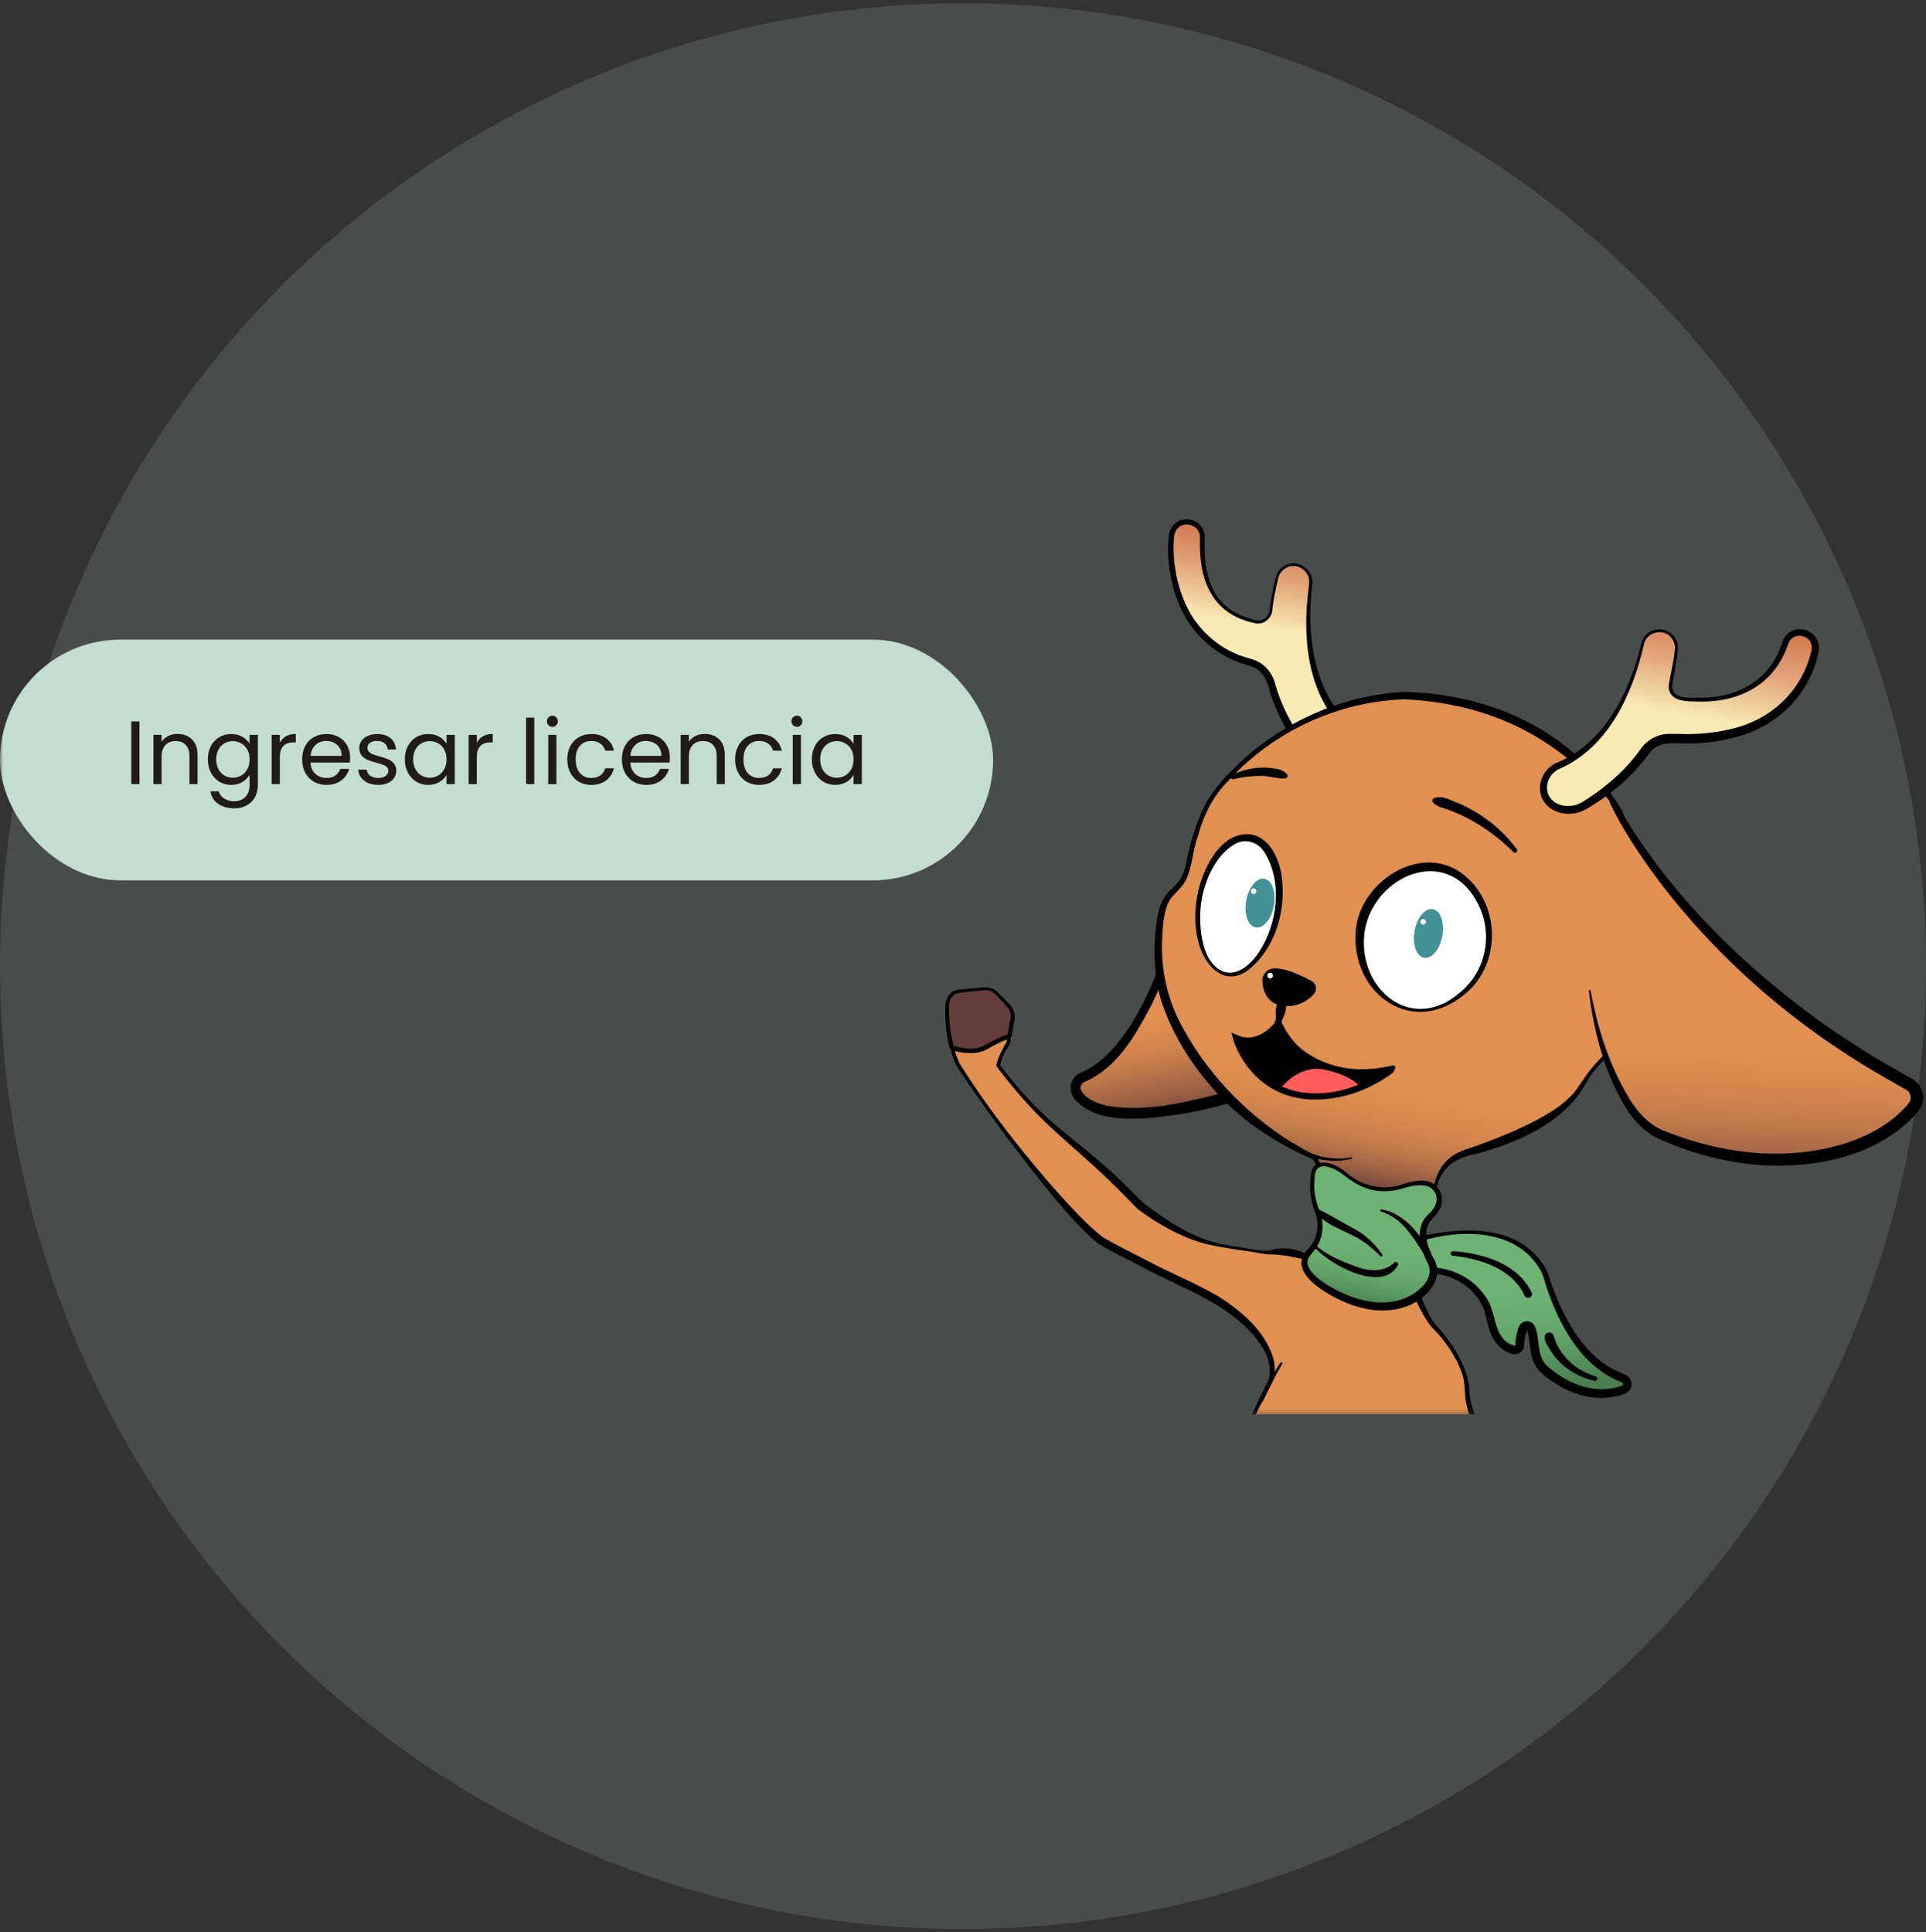 <svg width="300" height="301" viewBox="0 0 300 301" fill="none" xmlns="http://www.w3.org/2000/svg">
<rect x="0" y="0" width="300" height="301" fill="#333333" stroke="none"/>
<circle cx="150" cy="150.5" r="150" fill="#C4DDD1" fill-opacity="0.15"/>
<mask id="mask0_1007_2939" style="mask-type:alpha" maskUnits="userSpaceOnUse" x="0" y="0" width="300" height="301">
<rect y="0.5" width="300" height="300" fill="#D9D9D9"/>
</mask>
<g mask="url(#mask0_1007_2939)">
<g clip-path="url(#clip0_1007_2939)">
<mask id="mask1_1007_2939" style="mask-type:luminance" maskUnits="userSpaceOnUse" x="118" y="72" width="186" height="149">
<path d="M303.952 72.05H118.166V220.45H303.952V72.05Z" fill="white"/>
</mask>
<g mask="url(#mask1_1007_2939)">
<path d="M153.86 162.986C154.657 162.516 155.678 161.979 156.653 161.628C156.91 161.536 157.173 161.761 157.127 162.032C157.061 162.396 156.929 162.741 156.719 163.039C155.948 164.118 155.553 165.614 155.487 165.898C155.48 165.932 155.46 165.965 155.48 165.991C163.654 176.782 167.191 177.027 176.953 187.169C177.776 188.03 177.671 187.904 178.639 188.593C185.825 193.704 189.521 193.948 192.814 194.438C194.559 194.703 196.884 195.226 197.622 195.1C201.172 194.505 204.538 196.259 204.538 196.259C205.138 195.954 205.421 197.226 205.421 197.226L220.696 200.668C222.013 202.508 221.367 215.537 221.031 221.006C220.946 222.409 221.005 223.806 221.242 225.19C223.047 235.643 224.121 268.241 224.121 268.241C224.121 268.519 224.121 268.791 224.114 269.069C210.532 278.688 186.682 272.147 180.536 267.943C180.655 265.394 180.984 262.859 181.504 260.363C181.761 259.125 181.992 257.847 182.117 257.417C190.298 228.764 197.444 216.034 197.444 216.034C200.639 210.711 192.834 203.614 185.911 200.642C184.758 200.145 172.151 193.869 171.183 193.061C163.16 186.355 149.21 166.421 149.065 165.481C149.065 165.455 149.052 165.435 149.045 165.409C148.821 164.899 148.637 164.382 148.472 163.873C148.393 163.614 148.617 163.363 148.887 163.416C149.302 163.502 149.75 163.581 150.184 163.661C151.456 163.879 152.753 163.641 153.866 162.992L153.86 162.986Z" fill="url(#paint0_linear_1007_2939)"/>
<path d="M153.715 162.727C154.479 162.271 155.302 161.86 156.126 161.516C156.35 161.437 156.429 161.377 156.699 161.317C157.114 161.264 157.483 161.655 157.41 162.072C157.278 162.999 156.58 163.575 156.284 164.402C156.053 164.925 155.882 165.462 155.737 166.011C155.737 166.011 155.737 166.004 155.737 165.958C155.737 165.938 155.737 165.905 155.724 165.872C155.717 165.839 155.678 165.799 155.691 165.819L155.73 165.872L155.895 166.084C158.451 169.487 161.309 172.631 164.55 175.379C167.811 178.126 171.222 180.695 174.312 183.661C175.583 184.859 176.841 186.17 178.073 187.388C181.122 189.659 184.343 191.916 187.959 193.167C190.62 194.055 193.505 194.319 196.259 194.789C196.996 194.902 197.569 194.856 198.307 194.63C200.487 194.141 202.845 194.73 204.637 196.034H204.413C205.111 195.69 205.559 196.617 205.678 197.166L205.474 196.961L220.748 200.383L220.867 200.41C221.664 201.767 221.565 203.349 221.697 204.852C221.855 209.155 221.644 213.452 221.427 217.742C221.334 219.88 221.064 222.005 221.315 224.13C221.861 227.659 222.349 231.221 222.652 234.776C223.679 246.269 224.819 257.781 224.562 269.327C221.262 271.505 217.62 273.147 213.799 274.146C210.018 275.034 206.099 275 202.253 274.769C198.406 274.517 194.612 273.809 190.917 272.783C187.222 271.717 183.54 270.459 180.332 268.248C180.003 267.592 180.24 268.049 180.167 267.89V267.857V267.791L180.18 267.659L180.2 267.394C180.549 263.342 181.234 259.238 182.42 255.332C184.396 248.526 186.576 241.787 189.007 235.127C190.956 229.804 193.084 224.547 195.442 219.384C196.041 218.106 196.661 216.808 197.306 215.557C198.564 213.015 197.128 210.208 195.442 208.222C190.877 202.773 183.836 200.595 177.789 197.298C175.767 196.206 172.566 194.736 170.702 193.439C168.39 191.446 166.388 189.156 164.432 186.865C159.03 180.278 153.939 173.492 149.223 166.402C148.775 165.713 148.531 164.932 148.255 164.151L148.215 164.025L148.195 163.959C148.189 163.926 148.175 163.886 148.169 163.846C148.11 163.423 148.505 163.045 148.92 163.125L149.058 163.151L149.315 163.197L149.829 163.297C151.166 163.615 152.549 163.423 153.715 162.734V162.727ZM154.011 163.237C152.569 164.131 150.784 164.171 149.203 163.767L148.94 163.72L148.821 163.701C148.814 163.701 148.801 163.701 148.795 163.701C148.755 163.714 148.735 163.747 148.749 163.78L148.768 163.84C148.966 164.429 149.21 165.098 149.46 165.647C154.038 172.949 159.439 179.794 165.156 186.223C167.277 188.52 169.391 190.87 171.835 192.764C173.488 193.737 176.591 195.299 178.343 196.199C182.104 198.225 186.036 199.781 189.731 201.913C193.341 204.217 196.95 207.229 198.301 211.466C198.722 212.896 198.643 214.544 197.905 215.868C197.194 217.106 196.562 218.351 195.949 219.629C194.717 222.171 193.598 224.766 192.544 227.388C189.362 235.252 186.629 243.296 184.179 251.426C182.525 256.695 181.057 262.137 180.918 267.698V267.831V267.897V267.93C180.846 267.798 181.076 268.274 180.76 267.639C183.968 269.499 187.65 270.552 191.266 271.459C198.531 273.173 206.119 273.749 213.496 272.505C217.165 272.035 220.873 270.969 223.857 268.691L223.66 269.069C222.836 257.867 222.751 246.043 222.006 234.835C221.802 231.989 221.565 229.135 221.19 226.315C220.979 224.905 220.748 223.455 220.794 222.012C220.893 220.781 220.919 218.967 221.012 217.722C221.196 213.445 221.341 209.155 221.13 204.885C221.012 203.561 221.038 202.045 220.465 200.847C221.578 201.297 205.052 197.371 205.368 197.504L205.204 197.464C205.131 197.14 205.032 196.703 204.775 196.491C204.736 196.444 204.598 196.517 204.538 196.531C202.108 195.915 199.796 195.372 197.293 195.385C194.111 194.822 190.95 194.498 187.795 193.77C183.942 192.717 180.444 190.738 177.243 188.368C175.945 187.097 174.779 185.812 173.469 184.568C169.464 180.543 164.926 177.087 160.987 172.969C158.945 170.811 157.048 168.533 155.256 166.17C155.263 166.177 155.223 166.13 155.21 166.084C155.171 166.004 155.197 165.899 155.21 165.852C155.467 164.588 156.185 163.423 156.765 162.324C156.791 162.251 156.811 162.171 156.83 162.092L156.85 161.979C156.85 161.979 156.85 161.96 156.85 161.953C156.798 161.84 156.725 161.92 156.587 161.96C155.698 162.31 154.835 162.747 154.011 163.237Z" fill="black"/>
<path d="M221.288 192.956C224.984 191.969 235.358 189.977 240.028 197.173C240.443 197.815 240.746 198.53 240.963 199.271C241.846 202.257 245.29 212.101 252.832 214.723C253.669 215.014 253.702 216.199 252.872 216.497C250.369 217.398 246.035 217.835 240.838 213.617C239.876 212.836 239.257 211.698 239.119 210.466C238.994 209.407 238.803 208.063 238.519 207.024C238.341 206.375 237.433 206.342 237.209 206.977C236.958 207.692 236.721 208.613 236.708 209.592C236.708 210.023 236.333 210.354 235.911 210.287C234.804 210.115 232.894 209.248 232.157 205.448C231.959 204.448 231.623 203.482 231.096 202.608C230.161 201.065 228.382 199.086 225.168 198.232C224.292 198 223.383 197.888 222.474 197.868C221.216 197.841 218.258 197.543 218.944 195.187C219.26 194.088 220.182 193.254 221.282 192.962L221.288 192.956Z" fill="url(#paint1_linear_1007_2939)"/>
<path d="M221.196 192.605C227.572 191.161 235.898 190.678 240.153 196.676C241.174 197.934 241.444 199.589 242.03 201.046C244.006 206.13 247.016 211.459 252.167 213.743L252.845 214.021L253.017 214.094C253.741 214.326 254.242 215.1 254.117 215.862C254.044 216.491 253.53 217.027 252.918 217.179C251.489 217.676 249.941 217.861 248.439 217.729C245.686 217.49 243.163 216.279 241.009 214.637C240.061 213.975 239.217 213.088 238.802 211.995C238.236 210.473 238.328 208.685 237.861 207.202L237.874 207.209C237.867 207.209 237.847 207.209 237.867 207.202C237.867 207.202 237.867 207.202 237.867 207.196C237.867 207.196 237.867 207.189 237.841 207.269C237.525 208.149 237.419 208.897 237.36 209.844C237.156 210.85 236.141 211.155 235.259 210.797C234.067 210.433 233.158 209.506 232.591 208.52C231.478 206.653 231.689 204.462 230.49 202.694C229.456 201.026 227.868 199.728 226.031 199.026C224.621 198.437 223.093 198.358 221.578 198.258C220.458 198.086 219.148 197.821 218.601 196.617C217.975 194.796 219.543 193.009 221.196 192.605ZM221.381 193.306C220.142 193.618 218.93 195.021 219.358 196.286C219.885 197.272 221.381 197.345 222.408 197.398C223.745 197.398 225.102 197.616 226.367 198.08C228.415 198.808 230.24 200.225 231.439 202.072C233.158 204.356 232.519 208.493 235.628 209.539C235.753 209.572 235.891 209.606 236.016 209.625C236.016 209.625 236.036 209.612 236.036 209.586C236.043 208.785 236.181 207.977 236.405 207.209C236.51 206.878 236.609 206.468 236.892 206.209C237.485 205.633 238.473 205.713 238.954 206.368C239.988 208.354 239.244 210.857 240.779 212.585C243.591 215.213 247.576 217.04 251.436 216.206C251.785 216.146 252.147 216.027 252.483 215.921L252.648 215.868C252.661 215.855 252.694 215.855 252.701 215.842C252.859 215.776 252.852 215.445 252.668 215.359C246.687 213.114 243.235 207.096 241.18 201.357C240.634 199.933 240.436 198.358 239.494 197.133C235.549 191.373 227.414 191.499 221.381 193.313V193.306Z" fill="black"/>
<path d="M226.321 194.908C230.984 195.213 236.313 196.795 238.559 201.297C238.71 201.595 238.592 201.959 238.295 202.111C237.992 202.264 237.623 202.138 237.479 201.833C235.562 197.629 230.556 196.06 226.288 195.61C225.84 195.59 225.86 194.895 226.321 194.915V194.908Z" fill="black"/>
<path d="M242.023 208.176C242.656 210.374 244.335 212.366 246.351 213.478C247.049 213.889 247.807 214.174 248.584 214.432C248.999 214.571 248.814 215.206 248.393 215.1C245.837 214.544 243.453 213.114 241.905 210.969C241.497 210.301 239.771 208.143 241.049 207.62C241.47 207.461 241.938 207.732 242.023 208.176Z" fill="black"/>
<path d="M149.42 154.412L153.26 154.028C153.998 153.956 154.729 154.227 155.25 154.763L157.068 156.663C157.608 157.226 157.845 158.007 157.706 158.775L157.272 161.225C157.245 161.357 157.153 161.463 157.028 161.503C155.941 161.84 154.762 162.456 153.866 162.986C152.753 163.641 151.449 163.879 150.184 163.654C149.618 163.555 149.032 163.443 148.518 163.337C148.386 163.31 148.281 163.211 148.248 163.078C147.537 160.444 147.49 157.961 147.576 156.372C147.629 155.346 148.419 154.518 149.433 154.412H149.42Z" fill="#643C3B"/>
<path d="M149.394 154.154L153.511 153.777C154.262 153.777 155.006 154.128 155.5 154.671C156.027 155.253 157.232 156.312 157.66 156.974C158.069 157.603 158.115 158.49 157.95 159.172C157.865 159.682 157.7 160.702 157.621 161.211C157.588 161.768 157.028 161.854 156.606 162.012C155.704 162.35 154.736 162.88 153.893 163.363C152.305 164.316 150.362 164.131 148.663 163.714C148.34 163.687 147.965 163.495 147.899 163.138C147.431 161.317 147.22 159.431 147.24 157.557C147.148 155.975 147.583 154.359 149.401 154.154H149.394ZM149.447 154.664C148.847 154.73 148.301 155.114 148.037 155.65C147.754 156.22 147.853 156.928 147.833 157.55C147.853 159.378 148.083 161.198 148.571 162.953C148.584 162.999 148.571 162.972 148.577 162.979C149.954 163.25 151.324 163.608 152.674 163.125C153.227 162.972 153.952 162.516 154.459 162.238C155.243 161.814 156.086 161.423 156.936 161.145L156.949 161.079L157.14 160.066C157.212 159.523 157.489 158.63 157.43 158.113C157.377 157.451 157.041 156.981 156.56 156.504L155.157 154.995C154.742 154.505 154.143 154.227 153.517 154.227C152.2 154.333 150.804 154.505 149.453 154.651L149.447 154.664Z" fill="black"/>
<path d="M209.847 113.307C207.265 110.931 202.397 104.516 204.15 90.971C204.334 89.56 203.366 88.256 201.976 88.005C200.586 87.753 199.242 88.633 198.913 90.01C198.544 91.533 198.129 93.506 197.965 95.108C197.846 96.313 196.68 97.127 195.514 96.843C191.253 95.803 186.925 93.274 187.307 83.807C187.353 82.596 186.517 81.53 185.325 81.311C183.974 81.067 182.69 82 182.505 83.37C181.873 88.197 183.263 100.173 194.862 103.231C196.45 103.648 197.635 104.986 198.057 106.581C198.722 109.09 200.283 113.175 203.899 117.696C204.874 118.915 206.356 119.656 207.904 119.544C208.925 119.471 209.992 119.06 210.657 117.862C211.494 116.359 211.112 114.466 209.847 113.307Z" fill="url(#paint2_linear_1007_2939)"/>
<path d="M209.439 113.751C203.721 108.223 202.865 99.65 203.768 92.142L203.873 91.195C204.38 88.938 201.732 87.237 199.941 88.719C199.48 89.09 199.183 89.607 199.065 90.203C198.702 91.732 198.38 93.268 198.189 94.83C198.235 96.26 196.766 97.478 195.369 97.048C188.598 95.618 186.668 90.077 186.919 83.748C186.965 81.59 183.955 80.874 183.065 82.854C182.756 83.609 182.841 84.668 182.795 85.489C182.835 88.269 183.382 91.056 184.455 93.612C186.036 97.478 189.152 100.543 192.998 102.059C193.275 102.145 194.895 102.668 195.205 102.768C196.924 103.291 198.182 104.807 198.61 106.502C199.519 109.785 201.12 112.837 203.083 115.611C203.787 116.538 204.433 117.637 205.408 118.266C208.866 120.53 212.324 116.823 209.432 113.751H209.439ZM210.249 112.864C211.909 114.327 212.218 117.12 210.717 118.828C208.694 121.159 204.821 120.179 203.247 117.855C200.856 114.843 198.939 111.42 197.787 107.733C197.438 106.078 196.608 104.31 194.875 103.807L193.064 103.211C188.776 101.702 185.265 98.2 183.586 93.983C182.486 91.288 181.952 88.395 181.939 85.496C182.012 84.522 181.913 83.443 182.315 82.516C183.606 79.769 187.735 80.722 187.663 83.774C187.492 87.667 187.986 92.208 191.312 94.711C192.28 95.452 193.413 95.975 194.592 96.346C195.146 96.498 195.738 96.757 196.318 96.644C197.201 96.478 197.767 95.691 197.78 94.79L197.912 93.844C198.11 92.592 198.373 91.348 198.669 90.116C198.795 89.474 199.157 88.832 199.684 88.408C201.759 86.694 204.887 88.627 204.36 91.262C203.498 98.776 204.518 107.461 210.249 112.864Z" fill="black"/>
<path d="M191.121 123.787C191.121 123.787 185.68 131.659 182.934 144.277C181.847 149.288 180.075 154.141 177.526 158.583C175.234 162.575 172.217 166.501 168.739 167.772C167.626 168.183 167.165 169.507 167.837 170.486C169.286 172.605 173.64 175.001 186.642 172.122C186.642 172.122 200.461 169.513 204.558 162.668C204.558 162.668 204.749 137.041 191.114 123.787H191.121Z" fill="url(#paint3_linear_1007_2939)"/>
<path d="M191.134 123.933C191.134 123.933 191.174 123.966 191.18 123.959C191.187 123.959 191.154 123.999 191.141 124.019L191.042 124.171C188.098 129.11 185.977 134.519 184.455 140.053C183.085 145.806 181.893 151.705 179.107 157.008C176.782 161.403 174.055 166.163 169.345 168.348L168.99 168.5C168.528 168.672 168.206 169.209 168.331 169.685C169.036 171.228 170.827 171.857 172.401 172.241C178.027 173.274 183.902 171.896 189.395 170.533C194.658 169.129 201.107 166.481 204.215 162.661C203.853 148.971 200.797 134.141 191.134 123.933ZM191.108 123.635C198.867 131.01 202.239 141.807 203.959 152.135C204.505 155.65 204.861 159.186 204.914 162.767C204.63 163.231 204.354 163.707 204.057 164.171C198.465 171.208 186.662 173.552 178.119 174.233C174.634 174.346 170.472 174.273 167.778 171.632C166.243 170.301 166.48 167.799 168.449 167.057C175.398 164.144 180.332 152.539 182.11 145.535C183.79 138.093 186.458 130.745 190.587 124.31L190.792 123.999L190.897 123.847L190.963 123.754C191.002 123.701 191.062 123.655 191.114 123.628L191.108 123.635Z" fill="black"/>
<path d="M253.03 128.262C252.885 127.627 252.648 127.018 252.305 126.455C250.085 122.754 240.574 109.309 219.358 108.355C219.358 108.355 202.707 107.819 190.265 122.245C188.723 124.032 187.551 126.104 186.807 128.349C186.207 130.156 185.535 132.294 185.371 133.307C184.791 136.803 184.304 137.332 182.183 139.404C180.062 141.483 179.726 151.321 181.774 156.365C181.774 156.365 186.668 172.003 204.749 180.357C204.749 180.357 205.566 181.297 206.007 183.628C206.389 185.627 207.239 187.507 208.589 189.03L208.655 189.103C211.849 192.697 217.237 193.273 221.11 190.433C222.349 189.526 223.179 188.136 223.291 186.6C223.462 184.224 224.424 180.642 228.481 179.55C228.481 179.55 242.379 175.968 246.252 169.335C247.984 166.369 250.296 163.787 253.267 162.085L253.517 161.94C259.748 161.728 260.058 159.391 258.675 153.28L253.017 128.249L253.03 128.262Z" fill="url(#paint4_linear_1007_2939)"/>
<path d="M252.687 128.342C252.068 126.164 250.428 124.436 249.025 122.721C244.447 117.657 238.625 113.718 232.189 111.454C227.915 109.951 223.343 109.156 218.845 108.938C208.622 109.229 198.485 113.837 191.543 121.417C189.04 123.814 187.478 126.918 186.589 130.255C185.733 132.519 185.799 134.81 184.758 137.028C184.159 138.146 183.25 138.967 182.479 139.788C181.274 141.463 181.129 144.038 181.017 146.124C180.78 150.97 181.814 155.71 184.146 159.934C188.44 167.931 195.159 174.617 203.043 179.04L204.894 180.053L204.979 180.099L205.006 180.139C205.928 181.403 206.158 182.886 206.461 184.323C206.791 185.686 207.364 186.991 208.174 188.136C209.788 190.453 212.455 191.969 215.275 192.075C217.988 192.188 221.11 191.036 222.527 188.613C223.271 187.335 223.021 185.839 223.409 184.455C223.765 183.038 224.43 181.608 225.589 180.589C226.663 179.543 228.231 179.073 229.581 178.636C230.918 178.166 232.242 177.676 233.553 177.14C236.813 175.796 240.028 174.359 242.886 172.314C243.703 171.671 244.5 170.996 245.185 170.208C245.811 169.387 246.43 168.441 247.023 167.587C248.722 165.217 250.863 163.098 253.451 161.708C254.979 161.622 256.685 161.562 257.95 160.655C260.275 158.769 258.497 154.306 258.095 151.784L257.021 147.097L252.687 128.368V128.342ZM253.366 128.19C254.143 131.665 257.845 148.567 258.556 151.652C259.834 157.312 261.382 162.132 253.537 162.218C251.627 163.284 248.959 165.654 247.53 167.918C246.977 168.785 246.39 169.804 245.811 170.678C241.938 175.617 235.805 178.146 229.93 179.755C227.045 180.238 224.727 181.602 223.89 184.574C223.686 185.243 223.548 185.938 223.488 186.646C223.35 188.129 222.546 189.506 221.387 190.42C217.27 193.664 210.829 192.717 207.799 188.414C206.409 186.693 205.908 184.462 205.381 182.39C205.17 181.741 204.868 181.066 204.499 180.589L204.617 180.675C199.381 178.351 194.401 175.299 190.383 171.148C186.365 166.978 183.059 162.105 181.116 156.584C179.976 153.439 179.686 149.553 179.904 146.064C180.121 143.707 180.286 141.046 181.834 139.133C182.664 138.299 183.533 137.564 184.034 136.624C184.541 135.684 184.752 134.552 184.962 133.426C185.463 131.089 186.187 128.931 187.07 126.713C188.677 122.9 191.786 119.967 194.81 117.273C201.587 111.692 210.038 108.183 218.845 107.786C228.211 107.998 237.65 110.944 244.849 117.067C246.621 118.61 248.274 120.285 249.743 122.119C251.126 124.006 252.812 125.859 253.379 128.19H253.366Z" fill="black"/>
<path d="M251.12 124.84C251.12 124.84 263.279 150.606 297.306 168.871C298.63 169.586 298.992 171.334 298.03 172.499C295.389 175.683 288.98 180.873 275.267 180.688C275.267 180.688 266.816 180.304 259.03 176.901C257.1 176.061 255.447 174.697 254.255 172.962C252.141 169.89 249.065 163.998 247.615 154.339" fill="url(#paint5_linear_1007_2939)"/>
<path d="M251.515 124.654C259.86 139.49 272.507 151.625 286.438 161.172C287.59 161.92 290.666 163.893 291.793 164.608C293.005 165.296 296.081 167.057 297.319 167.759C299.466 168.672 300.309 171.327 298.729 173.174C294.994 177.597 289.343 180.053 283.77 180.999C275.161 182.549 266.197 180.96 258.266 177.352C255.526 176.028 253.642 173.532 252.292 170.884C250.915 168.322 249.901 165.594 249.13 162.82C248.353 160.046 247.826 157.213 247.497 154.366C247.49 154.293 247.536 154.234 247.609 154.227C247.675 154.22 247.734 154.267 247.747 154.333C248.287 157.133 248.959 159.907 249.868 162.595C250.777 165.283 251.917 167.885 253.313 170.314C254.663 172.731 256.369 174.909 258.912 176.041C266.612 179.185 275.194 180.655 283.434 179.093C287.795 178.298 292.116 176.676 295.488 173.737C296.14 173.121 296.95 172.4 297.451 171.658C297.826 171.009 297.55 170.083 296.871 169.738L296.41 169.473L292.675 167.335C279.094 159.431 266.849 148.772 257.529 136.054C255.006 132.592 252.615 128.918 250.738 125.038C250.632 124.82 250.724 124.562 250.942 124.456C251.159 124.35 251.423 124.442 251.521 124.661L251.515 124.654Z" fill="black"/>
<path d="M201.759 178.239C204.189 180.112 207.476 180.874 210.493 180.271C210.644 180.245 210.697 180.49 210.539 180.516C208.2 181.092 205.691 180.887 203.471 179.953C202.72 179.642 202.015 179.278 201.324 178.782C201.166 178.669 201.133 178.451 201.245 178.292C201.363 178.12 201.607 178.1 201.759 178.232V178.239Z" fill="black"/>
<path d="M211.955 144.429C210.973 149.924 214.181 156.266 219.655 157.252C225.122 158.239 230.78 153.499 231.761 148.004C232.743 142.509 229.535 136.14 224.068 135.154C218.601 134.167 212.936 138.934 211.955 144.429Z" fill="white"/>
<path d="M212.66 144.555C210.954 153.479 219.497 161.317 227.315 154.69C231.676 151.175 232.71 144.978 229.884 140.192C225.056 131.778 214.399 136.372 212.66 144.555ZM211.257 144.303C212.357 136.922 221.71 131.202 228.046 136.306C233.928 141.112 233.843 150.652 227.737 155.213C219.273 161.701 209.939 154.068 211.257 144.31V144.303Z" fill="black"/>
<path d="M224.66 145.805C225.033 143.714 224.37 141.845 223.177 141.63C221.985 141.415 220.716 142.935 220.342 145.026C219.969 147.117 220.632 148.986 221.825 149.201C223.017 149.417 224.286 147.896 224.66 145.805Z" fill="#429195"/>
<path d="M186.82 139.894C185.838 145.389 187.656 151.162 191.022 151.771C194.388 152.38 198.024 147.594 199.005 142.099C199.987 136.604 198.109 131.142 194.744 130.533C191.378 129.924 187.795 134.399 186.813 139.894H186.82Z" fill="white"/>
<path d="M187.202 139.96C186.57 143.403 186.872 150.381 190.943 151.466C193.117 151.877 194.954 150.016 196.094 148.335C198.986 143.886 199.809 137.531 197.023 132.87C195.923 131.03 193.749 130.46 191.971 131.711C189.277 133.539 187.847 136.816 187.195 139.954L187.202 139.96ZM186.438 139.821C187.103 135.763 190.014 129.275 195.014 130.003C197.576 130.593 198.893 133.161 199.447 135.472C200.619 141.013 198.88 147.766 194.25 151.235C190.515 153.803 187.525 150.215 186.649 146.693C186.082 144.442 186.056 142.092 186.438 139.815V139.821Z" fill="black"/>
<path d="M198.426 141.071C198.799 138.98 198.136 137.111 196.943 136.896C195.751 136.68 194.482 138.201 194.108 140.292C193.734 142.383 194.398 144.252 195.59 144.467C196.783 144.682 198.052 143.162 198.426 141.071Z" fill="#429195"/>
<path d="M200.171 121.251C198.781 121.364 197.576 120.775 196.186 120.867C194.849 120.854 193.453 121.066 192.142 121.371C191.951 121.424 191.753 121.298 191.714 121.106C191.681 120.947 191.76 120.781 191.905 120.715C193.894 119.735 196.186 119.351 198.393 119.696C199.131 119.815 199.908 119.934 200.474 120.622C200.685 120.867 200.487 121.251 200.171 121.251Z" fill="black"/>
<path d="M223.363 124.317C224.773 123.84 225.939 124.701 227.197 125.124C229.574 126.164 231.794 127.6 233.685 129.388C234.633 130.268 235.483 131.248 236.26 132.274C236.378 132.426 236.346 132.645 236.194 132.764C236.049 132.877 235.852 132.85 235.733 132.731C232.677 129.686 228.988 127.249 224.891 125.899C224.417 125.826 222.395 124.965 223.37 124.323L223.363 124.317Z" fill="black"/>
<path d="M204.308 152.823C202.773 151.983 200.132 150.718 198.334 150.87C197.339 150.95 196.581 151.817 196.621 152.823C196.654 153.75 196.937 155.2 198.215 156.107C198.834 156.544 199.585 156.736 200.342 156.743C201.462 156.756 203.227 156.465 204.657 154.836C205.21 154.207 205.045 153.227 204.308 152.823Z" fill="black"/>
<path d="M217.079 166.66C212.324 167.772 206.982 167.295 202.911 164.382C201.699 163.581 199.96 161.86 199.486 160.973C198.551 160.344 198.854 159.205 198.735 158.318C198.65 157.431 198.663 156.597 199.394 155.928C199.578 155.763 199.862 155.783 200.02 155.968C200.771 157.16 199.888 158.279 199.499 159.384C199.433 159.788 199.618 160.218 199.954 160.45C202.602 164.435 207.482 166.647 212.205 166.567C213.793 166.554 215.373 166.342 216.921 165.978C217.356 165.872 217.534 166.56 217.079 166.66Z" fill="black"/>
<path d="M242.787 119.252C246.028 117.921 252.819 113.618 255.862 100.305C256.178 98.915 257.535 98.034 258.931 98.286C260.321 98.537 261.276 99.828 261.112 101.238C260.927 102.794 260.637 104.787 260.236 106.349C259.933 107.521 260.736 108.686 261.935 108.832C266.289 109.348 275.155 109.203 278.066 100.192C278.441 99.04 279.601 98.332 280.786 98.544C282.137 98.789 283.019 100.113 282.716 101.457C281.636 106.204 277.348 115.975 260.328 115.048C258.688 114.956 257.12 115.724 256.172 117.067C254.676 119.186 251.805 122.47 246.845 125.449C245.514 126.25 243.861 126.422 242.445 125.78C241.509 125.356 240.66 124.595 240.449 123.244C240.186 121.543 241.2 119.901 242.787 119.252Z" fill="url(#paint6_linear_1007_2939)"/>
<path d="M242.596 118.782C249.98 115.71 253.886 107.733 255.645 100.285C256.468 96.882 261.467 97.571 261.349 101.073C261.211 103.052 260.723 105.012 260.433 106.938C260.651 109.156 263.503 108.58 265.077 108.693C270.847 108.646 275.886 105.793 277.612 100.047C278.83 96.492 284.034 97.968 283.237 101.655C281.768 108.56 276.479 113.433 269.734 114.995C267.092 115.644 264.372 115.915 261.691 115.803C259.867 115.677 258.055 115.77 256.903 117.319C254.341 120.907 250.915 123.8 247.141 126.005C244.928 127.362 241.45 126.945 240.232 124.423C239.198 122.278 240.456 119.576 242.603 118.775L242.596 118.782ZM242.978 119.729C241.371 120.371 240.462 122.37 241.246 123.939C242.214 125.773 244.856 125.965 246.496 124.919L247.319 124.403C250.579 122.278 253.53 119.623 255.75 116.419C256.685 115.207 258.148 114.433 259.669 114.32C260.486 114.294 261.046 114.333 261.718 114.333C264.313 114.426 266.901 114.181 269.398 113.618C275.715 112.248 280.635 107.773 282.15 101.404C282.736 99.021 279.331 98.034 278.507 100.345C276.525 106.415 271.222 109.322 265.084 109.289C263.2 109.222 260.084 109.587 259.906 106.972C260.183 104.985 260.736 103.052 260.888 101.053C260.927 100.444 260.723 99.828 260.341 99.358C259.142 97.783 256.422 98.438 256.066 100.391C254.294 108.09 250.593 116.346 242.978 119.735V119.729Z" fill="black"/>
<path d="M221.677 144.032C221.917 144.032 222.112 143.836 222.112 143.595C222.112 143.354 221.917 143.158 221.677 143.158C221.437 143.158 221.242 143.354 221.242 143.595C221.242 143.836 221.437 144.032 221.677 144.032Z" fill="white"/>
<path d="M195.271 139.272C195.511 139.272 195.705 139.076 195.705 138.835C195.705 138.594 195.511 138.398 195.271 138.398C195.031 138.398 194.836 138.594 194.836 138.835C194.836 139.076 195.031 139.272 195.271 139.272Z" fill="white"/>
<path d="M197.833 152.413C198.073 152.413 198.268 152.218 198.268 151.976C198.268 151.735 198.073 151.539 197.833 151.539C197.593 151.539 197.398 151.735 197.398 151.976C197.398 152.218 197.593 152.413 197.833 152.413Z" fill="white"/>
<path d="M199.374 156.385C199.374 156.385 199.559 158.53 198.887 159.695C198.887 159.695 196.14 163.31 192.544 161.721C192.544 161.721 194.619 169.321 202.608 170.612C202.608 170.612 209.426 172.069 216.645 166.713C216.671 166.693 216.658 166.653 216.625 166.66C215.255 166.991 203.978 169.387 199.223 159.589" fill="black"/>
<path d="M199.374 156.385C199.374 156.385 199.559 158.53 198.887 159.695C198.887 159.695 196.14 163.31 192.544 161.721C192.544 161.721 194.619 169.321 202.608 170.612C202.608 170.612 209.426 172.069 216.645 166.713C216.671 166.693 216.658 166.653 216.625 166.66C215.255 166.991 203.978 169.387 199.223 159.589" stroke="black" stroke-miterlimit="10" stroke-linecap="round"/>
<path d="M199.697 169.268C199.697 169.268 202.47 165.74 206.376 166.633C206.376 166.633 209.794 167.275 211.56 168.964C211.56 168.964 205.579 171.817 199.697 169.268Z" fill="#FF5C5C"/>
<path d="M196.404 218.119C196.404 218.119 198.65 213.723 199.585 212.379L196.404 218.119Z" fill="#D1744E"/>
<path d="M196.094 217.96C197.174 216.034 198.195 214.107 199.447 212.28C199.499 212.207 199.605 212.187 199.684 212.24C199.756 212.293 199.776 212.399 199.723 212.472C198.597 214.326 197.668 216.325 196.713 218.278C196.509 218.702 195.87 218.377 196.094 217.96Z" fill="black"/>
<path d="M221.025 202.502C221.025 202.502 222.27 205.316 223.225 206.448C223.225 206.448 228.481 211.625 228.527 216.716C228.527 216.716 227.829 222.105 240.139 239.906C240.91 241.019 240.778 242.535 239.817 243.495C236.754 246.54 230.305 253.597 226.735 262.17C226.551 262.607 226.637 263.117 226.946 263.468C227.216 263.772 227.611 264.163 228.158 264.58C226.847 264.713 225.556 265.004 225.412 265.593C225.412 265.593 223.969 268.572 223.719 271.611C223.258 270.909 222.823 270.115 222.434 269.221C222.164 268.605 222.039 267.937 222.052 267.261C222.105 264.117 222.935 254.272 230.674 243.746C231.247 242.972 231.386 241.959 231.037 241.058C229.732 237.722 226.024 229.453 219.22 222.992" fill="url(#paint7_linear_1007_2939)"/>
<path d="M221.473 202.303C222.026 203.634 222.639 205.077 223.501 206.216C224.753 207.56 226.077 209.281 227.052 210.983C228.02 212.724 228.804 214.637 228.889 216.716C228.876 217.775 229.245 218.98 229.601 220.013C230.964 223.819 233.059 227.341 235.094 230.817C236.905 233.776 238.829 236.749 240.792 239.615C241.839 241.151 241.305 243.309 239.916 244.408C238.908 245.428 237.92 246.5 236.971 247.579C233.915 251.035 231.195 254.802 228.968 258.847C228.329 260.065 227.638 261.297 227.177 262.587C227.131 263.044 227.519 263.302 227.829 263.633C228.237 264.044 228.982 264.567 229.423 264.938C228.349 265.11 226.736 265.044 225.892 265.712C225.102 267.473 224.384 269.638 224.213 271.651L224.081 272.975C222.816 271.167 221.255 269.168 221.427 266.838C221.578 259.257 224.265 251.849 228.362 245.54C228.81 244.832 229.37 244.084 229.844 243.389C230.286 242.846 230.49 242.085 230.233 241.416C227.605 234.743 223.943 228.467 219.042 223.197C218.812 222.965 219.161 222.568 219.418 222.8C222.928 225.772 225.84 229.44 228.211 233.405C229.397 235.391 230.464 237.444 231.379 239.575L231.715 240.376C232.374 241.687 232.209 243.316 231.287 244.455C226.894 250.558 223.765 257.702 222.876 265.216C222.783 266.268 222.573 267.367 222.797 268.407C223.06 269.373 223.62 270.446 224.14 271.346L223.238 271.578C223.396 269.572 224.226 266.937 224.944 265.481C225.109 264.958 225.471 264.779 225.734 264.64C226.498 264.289 227.315 264.183 228.119 264.09L227.875 264.977C227.341 264.567 226.92 264.229 226.472 263.686C225.965 263.031 226.083 262.197 226.446 261.515C226.9 260.423 227.394 259.35 227.934 258.298C230.088 254.087 232.861 250.227 235.924 246.653C236.872 245.54 237.9 244.455 238.921 243.409C239.856 242.66 240.291 241.429 239.613 240.39C235.983 235.067 232.44 229.625 229.996 223.627C229.324 221.985 228.738 220.291 228.369 218.543C228.059 217.02 228.283 215.498 227.717 213.929C226.768 211.194 225.01 208.745 222.988 206.712C222.711 206.401 222.487 206.057 222.27 205.726C221.644 204.753 221.117 203.74 220.59 202.707C220.465 202.462 220.564 202.164 220.807 202.045C221.064 201.913 221.387 202.039 221.492 202.31L221.473 202.303Z" fill="black"/>
<path d="M222.909 196.524C222.909 196.524 220.201 191.949 222.718 189.579C223.238 189.089 223.692 188.54 223.976 187.884C223.982 187.864 223.989 187.845 224.002 187.831C224.68 186.216 223.541 184.409 221.802 184.29C220.998 184.237 219.892 184.323 218.456 184.799C216.315 185.508 213.977 185.441 211.955 184.442C211.171 184.058 210.334 183.528 209.465 182.813C208.866 182.317 208.187 181.919 207.456 181.648C206.126 181.165 204.433 181.052 204.446 183.661C204.446 183.661 204.064 185.971 205.151 188.659C205.902 190.513 205.73 192.631 204.558 194.253C204.275 194.644 203.939 195.067 203.537 195.504C203.537 195.504 201.238 197.921 207.924 201.469C207.924 201.469 211.349 203.568 215.578 203.515C217.797 203.488 219.971 202.72 221.604 201.211C222.83 200.079 223.831 198.464 222.902 196.524H222.909Z" fill="url(#paint8_linear_1007_2939)"/>
<path d="M222.408 196.802C221.407 194.849 220.531 192.24 221.716 190.115C222.079 189.44 222.718 189.036 223.152 188.44C224.002 187.428 224.022 185.991 222.994 185.144C221.967 184.316 220.392 184.654 219.167 184.932C217.837 185.369 216.302 185.686 214.833 185.534C213.358 185.422 211.922 184.859 210.697 184.051C209.485 183.29 208.51 182.224 207.114 181.847C205.487 181.317 204.723 182.058 204.769 183.72C204.584 185.322 204.881 187.024 205.5 188.533C206.382 190.585 206.106 193.214 204.597 194.928C204.485 195.074 204.097 195.557 203.985 195.703C202.931 197.034 204.604 198.649 205.717 199.45C210.051 202.621 216.908 204.713 221.308 200.655C222.421 199.668 223.1 198.192 222.415 196.802H222.408ZM223.422 196.259C224.424 198.06 223.587 200.311 222.164 201.562C219.536 204.17 215.492 204.627 212.08 203.72C209.155 203.118 200.349 198.94 203.313 195.087C203.438 194.948 203.781 194.524 203.906 194.379C205.282 192.902 205.566 190.678 204.828 188.805C204.196 187.236 203.939 185.163 204.143 183.667C204.084 180.178 207.258 180.794 209.274 182.31C212.014 184.813 215.512 185.719 218.996 184.303C220.425 183.932 222.177 183.561 223.462 184.548C224.858 185.58 224.931 187.672 223.864 188.977C223.482 189.566 222.856 189.996 222.54 190.599C221.637 192.413 222.487 194.551 223.416 196.259H223.422Z" fill="black"/>
<path d="M205.394 188.401C207.166 189.222 208.905 190.354 210.657 191.261C212.528 192.201 214.128 193.703 215.307 195.411C215.446 195.603 215.163 195.842 214.998 195.663C213.595 194.24 212.027 192.995 210.19 192.214C208.325 191.28 206.317 190.539 204.92 188.904C204.676 188.593 205.065 188.182 205.394 188.394V188.401Z" fill="black"/>
<path d="M217.745 197.067C215.367 201.542 206.982 196.967 204.709 194.227C204.571 194.054 204.821 193.823 204.973 193.988C206.685 195.564 208.925 196.444 211.079 197.252C213.061 198.046 215.512 198.252 217.125 196.736C217.363 196.385 217.916 196.669 217.738 197.067H217.745Z" fill="black"/>
<path d="M222.599 196.57C220.551 193.598 218.838 189.844 215.103 188.725C214.919 188.679 214.978 188.381 215.169 188.414C217.139 188.679 218.831 189.93 220.155 191.347C221.42 192.823 222.744 194.346 223.231 196.285C223.317 196.65 222.81 196.875 222.599 196.57Z" fill="black"/>
</g>
</g>
<rect y="99.641" width="154.688" height="37.5" rx="18.75" fill="#C4DDD1"/>
<path d="M21.727 112.383V122.141H20.453V112.383H21.727ZM27.636 114.329C28.57 114.329 29.326 114.613 29.904 115.183C30.483 115.743 30.772 116.555 30.772 117.619V122.141H29.512V117.801C29.512 117.035 29.321 116.452 28.938 116.051C28.556 115.64 28.033 115.435 27.37 115.435C26.698 115.435 26.162 115.645 25.76 116.065C25.368 116.485 25.172 117.096 25.172 117.899V122.141H23.898V114.469H25.172V115.561C25.424 115.169 25.765 114.865 26.194 114.651C26.633 114.436 27.114 114.329 27.636 114.329ZM36.017 114.343C36.68 114.343 37.259 114.487 37.753 114.777C38.257 115.066 38.631 115.43 38.873 115.869V114.469H40.161V122.309C40.161 123.009 40.012 123.629 39.713 124.171C39.415 124.721 38.985 125.151 38.425 125.459C37.875 125.767 37.231 125.921 36.493 125.921C35.485 125.921 34.645 125.683 33.973 125.207C33.301 124.731 32.905 124.082 32.783 123.261H34.043C34.183 123.727 34.473 124.101 34.911 124.381C35.35 124.67 35.877 124.815 36.493 124.815C37.193 124.815 37.763 124.595 38.201 124.157C38.649 123.718 38.873 123.102 38.873 122.309V120.699C38.621 121.147 38.248 121.52 37.753 121.819C37.259 122.117 36.68 122.267 36.017 122.267C35.336 122.267 34.715 122.099 34.155 121.763C33.605 121.427 33.171 120.955 32.853 120.349C32.536 119.742 32.377 119.051 32.377 118.277C32.377 117.493 32.536 116.807 32.853 116.219C33.171 115.621 33.605 115.159 34.155 114.833C34.715 114.506 35.336 114.343 36.017 114.343ZM38.873 118.291C38.873 117.712 38.757 117.208 38.523 116.779C38.29 116.349 37.973 116.023 37.571 115.799C37.179 115.565 36.745 115.449 36.269 115.449C35.793 115.449 35.359 115.561 34.967 115.785C34.575 116.009 34.263 116.335 34.029 116.765C33.796 117.194 33.679 117.698 33.679 118.277C33.679 118.865 33.796 119.378 34.029 119.817C34.263 120.246 34.575 120.577 34.967 120.811C35.359 121.035 35.793 121.147 36.269 121.147C36.745 121.147 37.179 121.035 37.571 120.811C37.973 120.577 38.29 120.246 38.523 119.817C38.757 119.378 38.873 118.869 38.873 118.291ZM43.588 115.715C43.812 115.276 44.13 114.935 44.54 114.693C44.96 114.45 45.469 114.329 46.066 114.329V115.645H45.73C44.302 115.645 43.588 116.419 43.588 117.969V122.141H42.314V114.469H43.588V115.715ZM54.537 118.011C54.537 118.253 54.523 118.51 54.495 118.781H48.363C48.41 119.537 48.666 120.129 49.133 120.559C49.609 120.979 50.183 121.189 50.855 121.189C51.406 121.189 51.863 121.063 52.227 120.811C52.6 120.549 52.862 120.204 53.011 119.775H54.383C54.178 120.512 53.767 121.114 53.151 121.581C52.535 122.038 51.77 122.267 50.855 122.267C50.127 122.267 49.474 122.103 48.895 121.777C48.326 121.45 47.878 120.988 47.551 120.391C47.224 119.784 47.061 119.084 47.061 118.291C47.061 117.497 47.22 116.802 47.537 116.205C47.854 115.607 48.298 115.15 48.867 114.833C49.446 114.506 50.108 114.343 50.855 114.343C51.583 114.343 52.227 114.501 52.787 114.819C53.347 115.136 53.776 115.575 54.075 116.135C54.383 116.685 54.537 117.311 54.537 118.011ZM53.221 117.745C53.221 117.259 53.114 116.844 52.899 116.499C52.684 116.144 52.39 115.878 52.017 115.701C51.653 115.514 51.247 115.421 50.799 115.421C50.155 115.421 49.604 115.626 49.147 116.037C48.699 116.447 48.442 117.017 48.377 117.745H53.221ZM58.935 122.267C58.347 122.267 57.819 122.169 57.353 121.973C56.886 121.767 56.517 121.487 56.247 121.133C55.976 120.769 55.827 120.353 55.799 119.887H57.115C57.152 120.269 57.329 120.582 57.647 120.825C57.973 121.067 58.398 121.189 58.921 121.189C59.406 121.189 59.789 121.081 60.069 120.867C60.349 120.652 60.489 120.381 60.489 120.055C60.489 119.719 60.339 119.471 60.041 119.313C59.742 119.145 59.28 118.981 58.655 118.823C58.085 118.673 57.619 118.524 57.255 118.375C56.9 118.216 56.592 117.987 56.331 117.689C56.079 117.381 55.953 116.979 55.953 116.485C55.953 116.093 56.069 115.733 56.303 115.407C56.536 115.08 56.867 114.823 57.297 114.637C57.726 114.441 58.216 114.343 58.767 114.343C59.616 114.343 60.302 114.557 60.825 114.987C61.347 115.416 61.627 116.004 61.665 116.751H60.391C60.363 116.349 60.199 116.027 59.901 115.785C59.611 115.542 59.219 115.421 58.725 115.421C58.267 115.421 57.903 115.519 57.633 115.715C57.362 115.911 57.227 116.167 57.227 116.485C57.227 116.737 57.306 116.947 57.465 117.115C57.633 117.273 57.838 117.404 58.081 117.507C58.333 117.6 58.678 117.707 59.117 117.829C59.667 117.978 60.115 118.127 60.461 118.277C60.806 118.417 61.1 118.631 61.343 118.921C61.595 119.21 61.725 119.588 61.735 120.055C61.735 120.475 61.618 120.853 61.385 121.189C61.151 121.525 60.82 121.791 60.391 121.987C59.971 122.173 59.485 122.267 58.935 122.267ZM63.057 118.277C63.057 117.493 63.216 116.807 63.533 116.219C63.85 115.621 64.284 115.159 64.835 114.833C65.395 114.506 66.016 114.343 66.697 114.343C67.369 114.343 67.952 114.487 68.447 114.777C68.942 115.066 69.31 115.43 69.553 115.869V114.469H70.841V122.141H69.553V120.713C69.301 121.161 68.923 121.534 68.419 121.833C67.924 122.122 67.346 122.267 66.683 122.267C66.002 122.267 65.386 122.099 64.835 121.763C64.284 121.427 63.85 120.955 63.533 120.349C63.216 119.742 63.057 119.051 63.057 118.277ZM69.553 118.291C69.553 117.712 69.436 117.208 69.203 116.779C68.97 116.349 68.652 116.023 68.251 115.799C67.859 115.565 67.425 115.449 66.949 115.449C66.473 115.449 66.039 115.561 65.647 115.785C65.255 116.009 64.942 116.335 64.709 116.765C64.476 117.194 64.359 117.698 64.359 118.277C64.359 118.865 64.476 119.378 64.709 119.817C64.942 120.246 65.255 120.577 65.647 120.811C66.039 121.035 66.473 121.147 66.949 121.147C67.425 121.147 67.859 121.035 68.251 120.811C68.652 120.577 68.97 120.246 69.203 119.817C69.436 119.378 69.553 118.869 69.553 118.291ZM74.268 115.715C74.492 115.276 74.809 114.935 75.22 114.693C75.64 114.45 76.149 114.329 76.746 114.329V115.645H76.41C74.982 115.645 74.268 116.419 74.268 117.969V122.141H72.994V114.469H74.268V115.715ZM83.223 111.781V122.141H81.949V111.781H83.223ZM86.052 113.223C85.81 113.223 85.604 113.139 85.436 112.971C85.268 112.803 85.184 112.597 85.184 112.355C85.184 112.112 85.268 111.907 85.436 111.739C85.604 111.571 85.81 111.487 86.052 111.487C86.286 111.487 86.482 111.571 86.64 111.739C86.808 111.907 86.892 112.112 86.892 112.355C86.892 112.597 86.808 112.803 86.64 112.971C86.482 113.139 86.286 113.223 86.052 113.223ZM86.668 114.469V122.141H85.394V114.469H86.668ZM88.364 118.291C88.364 117.497 88.522 116.807 88.84 116.219C89.157 115.621 89.596 115.159 90.156 114.833C90.725 114.506 91.374 114.343 92.102 114.343C93.044 114.343 93.819 114.571 94.426 115.029C95.042 115.486 95.448 116.121 95.644 116.933H94.272C94.141 116.466 93.884 116.097 93.502 115.827C93.128 115.556 92.662 115.421 92.102 115.421C91.374 115.421 90.786 115.673 90.338 116.177C89.89 116.671 89.666 117.376 89.666 118.291C89.666 119.215 89.89 119.929 90.338 120.433C90.786 120.937 91.374 121.189 92.102 121.189C92.662 121.189 93.128 121.058 93.502 120.797C93.875 120.535 94.132 120.162 94.272 119.677H95.644C95.438 120.461 95.028 121.091 94.412 121.567C93.796 122.033 93.026 122.267 92.102 122.267C91.374 122.267 90.725 122.103 90.156 121.777C89.596 121.45 89.157 120.988 88.84 120.391C88.522 119.793 88.364 119.093 88.364 118.291ZM104.344 118.011C104.344 118.253 104.33 118.51 104.302 118.781H98.17C98.216 119.537 98.473 120.129 98.94 120.559C99.416 120.979 99.99 121.189 100.662 121.189C101.212 121.189 101.67 121.063 102.034 120.811C102.407 120.549 102.668 120.204 102.818 119.775H104.19C103.984 120.512 103.574 121.114 102.958 121.581C102.342 122.038 101.576 122.267 100.662 122.267C99.934 122.267 99.28 122.103 98.702 121.777C98.132 121.45 97.684 120.988 97.358 120.391C97.031 119.784 96.868 119.084 96.868 118.291C96.868 117.497 97.026 116.802 97.344 116.205C97.661 115.607 98.104 115.15 98.674 114.833C99.252 114.506 99.915 114.343 100.662 114.343C101.39 114.343 102.034 114.501 102.594 114.819C103.154 115.136 103.583 115.575 103.882 116.135C104.19 116.685 104.344 117.311 104.344 118.011ZM103.028 117.745C103.028 117.259 102.92 116.844 102.706 116.499C102.491 116.144 102.197 115.878 101.824 115.701C101.46 115.514 101.054 115.421 100.606 115.421C99.962 115.421 99.411 115.626 98.954 116.037C98.506 116.447 98.249 117.017 98.184 117.745H103.028ZM109.763 114.329C110.697 114.329 111.453 114.613 112.031 115.183C112.61 115.743 112.899 116.555 112.899 117.619V122.141H111.639V117.801C111.639 117.035 111.448 116.452 111.065 116.051C110.683 115.64 110.16 115.435 109.497 115.435C108.825 115.435 108.289 115.645 107.887 116.065C107.495 116.485 107.299 117.096 107.299 117.899V122.141H106.025V114.469H107.299V115.561C107.551 115.169 107.892 114.865 108.321 114.651C108.76 114.436 109.241 114.329 109.763 114.329ZM114.504 118.291C114.504 117.497 114.663 116.807 114.98 116.219C115.298 115.621 115.736 115.159 116.296 114.833C116.866 114.506 117.514 114.343 118.242 114.343C119.185 114.343 119.96 114.571 120.566 115.029C121.182 115.486 121.588 116.121 121.784 116.933H120.412C120.282 116.466 120.025 116.097 119.642 115.827C119.269 115.556 118.802 115.421 118.242 115.421C117.514 115.421 116.926 115.673 116.478 116.177C116.03 116.671 115.806 117.376 115.806 118.291C115.806 119.215 116.03 119.929 116.478 120.433C116.926 120.937 117.514 121.189 118.242 121.189C118.802 121.189 119.269 121.058 119.642 120.797C120.016 120.535 120.272 120.162 120.412 119.677H121.784C121.579 120.461 121.168 121.091 120.552 121.567C119.936 122.033 119.166 122.267 118.242 122.267C117.514 122.267 116.866 122.103 116.296 121.777C115.736 121.45 115.298 120.988 114.98 120.391C114.663 119.793 114.504 119.093 114.504 118.291ZM124.142 113.223C123.9 113.223 123.694 113.139 123.526 112.971C123.358 112.803 123.274 112.597 123.274 112.355C123.274 112.112 123.358 111.907 123.526 111.739C123.694 111.571 123.9 111.487 124.142 111.487C124.376 111.487 124.572 111.571 124.73 111.739C124.898 111.907 124.982 112.112 124.982 112.355C124.982 112.597 124.898 112.803 124.73 112.971C124.572 113.139 124.376 113.223 124.142 113.223ZM124.758 114.469V122.141H123.484V114.469H124.758ZM126.454 118.277C126.454 117.493 126.612 116.807 126.93 116.219C127.247 115.621 127.681 115.159 128.232 114.833C128.792 114.506 129.412 114.343 130.094 114.343C130.766 114.343 131.349 114.487 131.844 114.777C132.338 115.066 132.707 115.43 132.95 115.869V114.469H134.238V122.141H132.95V120.713C132.698 121.161 132.32 121.534 131.816 121.833C131.321 122.122 130.742 122.267 130.08 122.267C129.398 122.267 128.782 122.099 128.232 121.763C127.681 121.427 127.247 120.955 126.93 120.349C126.612 119.742 126.454 119.051 126.454 118.277ZM132.95 118.291C132.95 117.712 132.833 117.208 132.6 116.779C132.366 116.349 132.049 116.023 131.648 115.799C131.256 115.565 130.822 115.449 130.346 115.449C129.87 115.449 129.436 115.561 129.044 115.785C128.652 116.009 128.339 116.335 128.106 116.765C127.872 117.194 127.756 117.698 127.756 118.277C127.756 118.865 127.872 119.378 128.106 119.817C128.339 120.246 128.652 120.577 129.044 120.811C129.436 121.035 129.87 121.147 130.346 121.147C130.822 121.147 131.256 121.035 131.648 120.811C132.049 120.577 132.366 120.246 132.6 119.817C132.833 119.378 132.95 118.869 132.95 118.291Z" fill="#201A18"/>
</g>
<defs>
<linearGradient id="paint0_linear_1007_2939" x1="173.753" y1="271.168" x2="197.834" y2="166.89" gradientUnits="userSpaceOnUse">
<stop stop-color="#643C3B"/>
<stop offset="0.03" stop-color="#72453D"/>
<stop offset="0.12" stop-color="#996044"/>
<stop offset="0.22" stop-color="#B87449"/>
<stop offset="0.3" stop-color="#CF834D"/>
<stop offset="0.39" stop-color="#DC8C50"/>
<stop offset="0.47" stop-color="#E19051"/>
</linearGradient>
<linearGradient id="paint1_linear_1007_2939" x1="237.002" y1="216.271" x2="234.382" y2="183.228" gradientUnits="userSpaceOnUse">
<stop stop-color="#487E50"/>
<stop offset="0.07" stop-color="#518A58"/>
<stop offset="0.21" stop-color="#61A167"/>
<stop offset="0.34" stop-color="#6AAE6F"/>
<stop offset="0.47" stop-color="#6EB373"/>
</linearGradient>
<linearGradient id="paint2_linear_1007_2939" x1="193.833" y1="116.535" x2="199.897" y2="82.936" gradientUnits="userSpaceOnUse">
<stop offset="0.56" stop-color="#F9E9B3"/>
<stop offset="0.61" stop-color="#F3D9A5"/>
<stop offset="0.79" stop-color="#E1A276"/>
<stop offset="0.93" stop-color="#D58059"/>
<stop offset="1" stop-color="#D1744E"/>
</linearGradient>
<linearGradient id="paint3_linear_1007_2939" x1="188.129" y1="174.3" x2="180.893" y2="136.011" gradientUnits="userSpaceOnUse">
<stop stop-color="#643C3B"/>
<stop offset="0.03" stop-color="#72453D"/>
<stop offset="0.12" stop-color="#996044"/>
<stop offset="0.22" stop-color="#B87449"/>
<stop offset="0.3" stop-color="#CF834D"/>
<stop offset="0.39" stop-color="#DC8C50"/>
<stop offset="0.47" stop-color="#E19051"/>
</linearGradient>
<linearGradient id="paint4_linear_1007_2939" x1="213.727" y1="186.217" x2="227.883" y2="107.782" gradientUnits="userSpaceOnUse">
<stop stop-color="#643C3B"/>
<stop offset="0.02" stop-color="#7C4C3F"/>
<stop offset="0.05" stop-color="#9B6144"/>
<stop offset="0.08" stop-color="#B47249"/>
<stop offset="0.11" stop-color="#C87F4C"/>
<stop offset="0.15" stop-color="#D6884F"/>
<stop offset="0.2" stop-color="#DE8E50"/>
<stop offset="0.28" stop-color="#E19051"/>
</linearGradient>
<linearGradient id="paint5_linear_1007_2939" x1="272.294" y1="187.193" x2="274.018" y2="135.472" gradientUnits="userSpaceOnUse">
<stop stop-color="#643C3B"/>
<stop offset="0.06" stop-color="#835140"/>
<stop offset="0.15" stop-color="#A56746"/>
<stop offset="0.23" stop-color="#BF794B"/>
<stop offset="0.32" stop-color="#D2864E"/>
<stop offset="0.41" stop-color="#DD8D50"/>
<stop offset="0.51" stop-color="#E19051"/>
</linearGradient>
<linearGradient id="paint6_linear_1007_2939" x1="257.94" y1="132.208" x2="264.717" y2="94.662" gradientUnits="userSpaceOnUse">
<stop offset="0.56" stop-color="#F9E9B3"/>
<stop offset="0.61" stop-color="#F3D9A5"/>
<stop offset="0.79" stop-color="#E1A276"/>
<stop offset="0.93" stop-color="#D58059"/>
<stop offset="1" stop-color="#D1744E"/>
</linearGradient>
<linearGradient id="paint7_linear_1007_2939" x1="219.61" y1="266.695" x2="226.724" y2="238.806" gradientUnits="userSpaceOnUse">
<stop stop-color="#643C3B"/>
<stop offset="0.03" stop-color="#72453D"/>
<stop offset="0.12" stop-color="#996044"/>
<stop offset="0.22" stop-color="#B87449"/>
<stop offset="0.3" stop-color="#CF834D"/>
<stop offset="0.39" stop-color="#DC8C50"/>
<stop offset="0.47" stop-color="#E19051"/>
</linearGradient>
<linearGradient id="paint8_linear_1007_2939" x1="211.398" y1="203.76" x2="215.428" y2="182.723" gradientUnits="userSpaceOnUse">
<stop stop-color="#487E50"/>
<stop offset="0.07" stop-color="#518A58"/>
<stop offset="0.21" stop-color="#61A167"/>
<stop offset="0.34" stop-color="#6AAE6F"/>
<stop offset="0.47" stop-color="#6EB373"/>
</linearGradient>
<clipPath id="clip0_1007_2939">
<rect width="152.812" height="139.688" fill="white" transform="translate(147.188 80.656)"/>
</clipPath>
</defs>
</svg>
